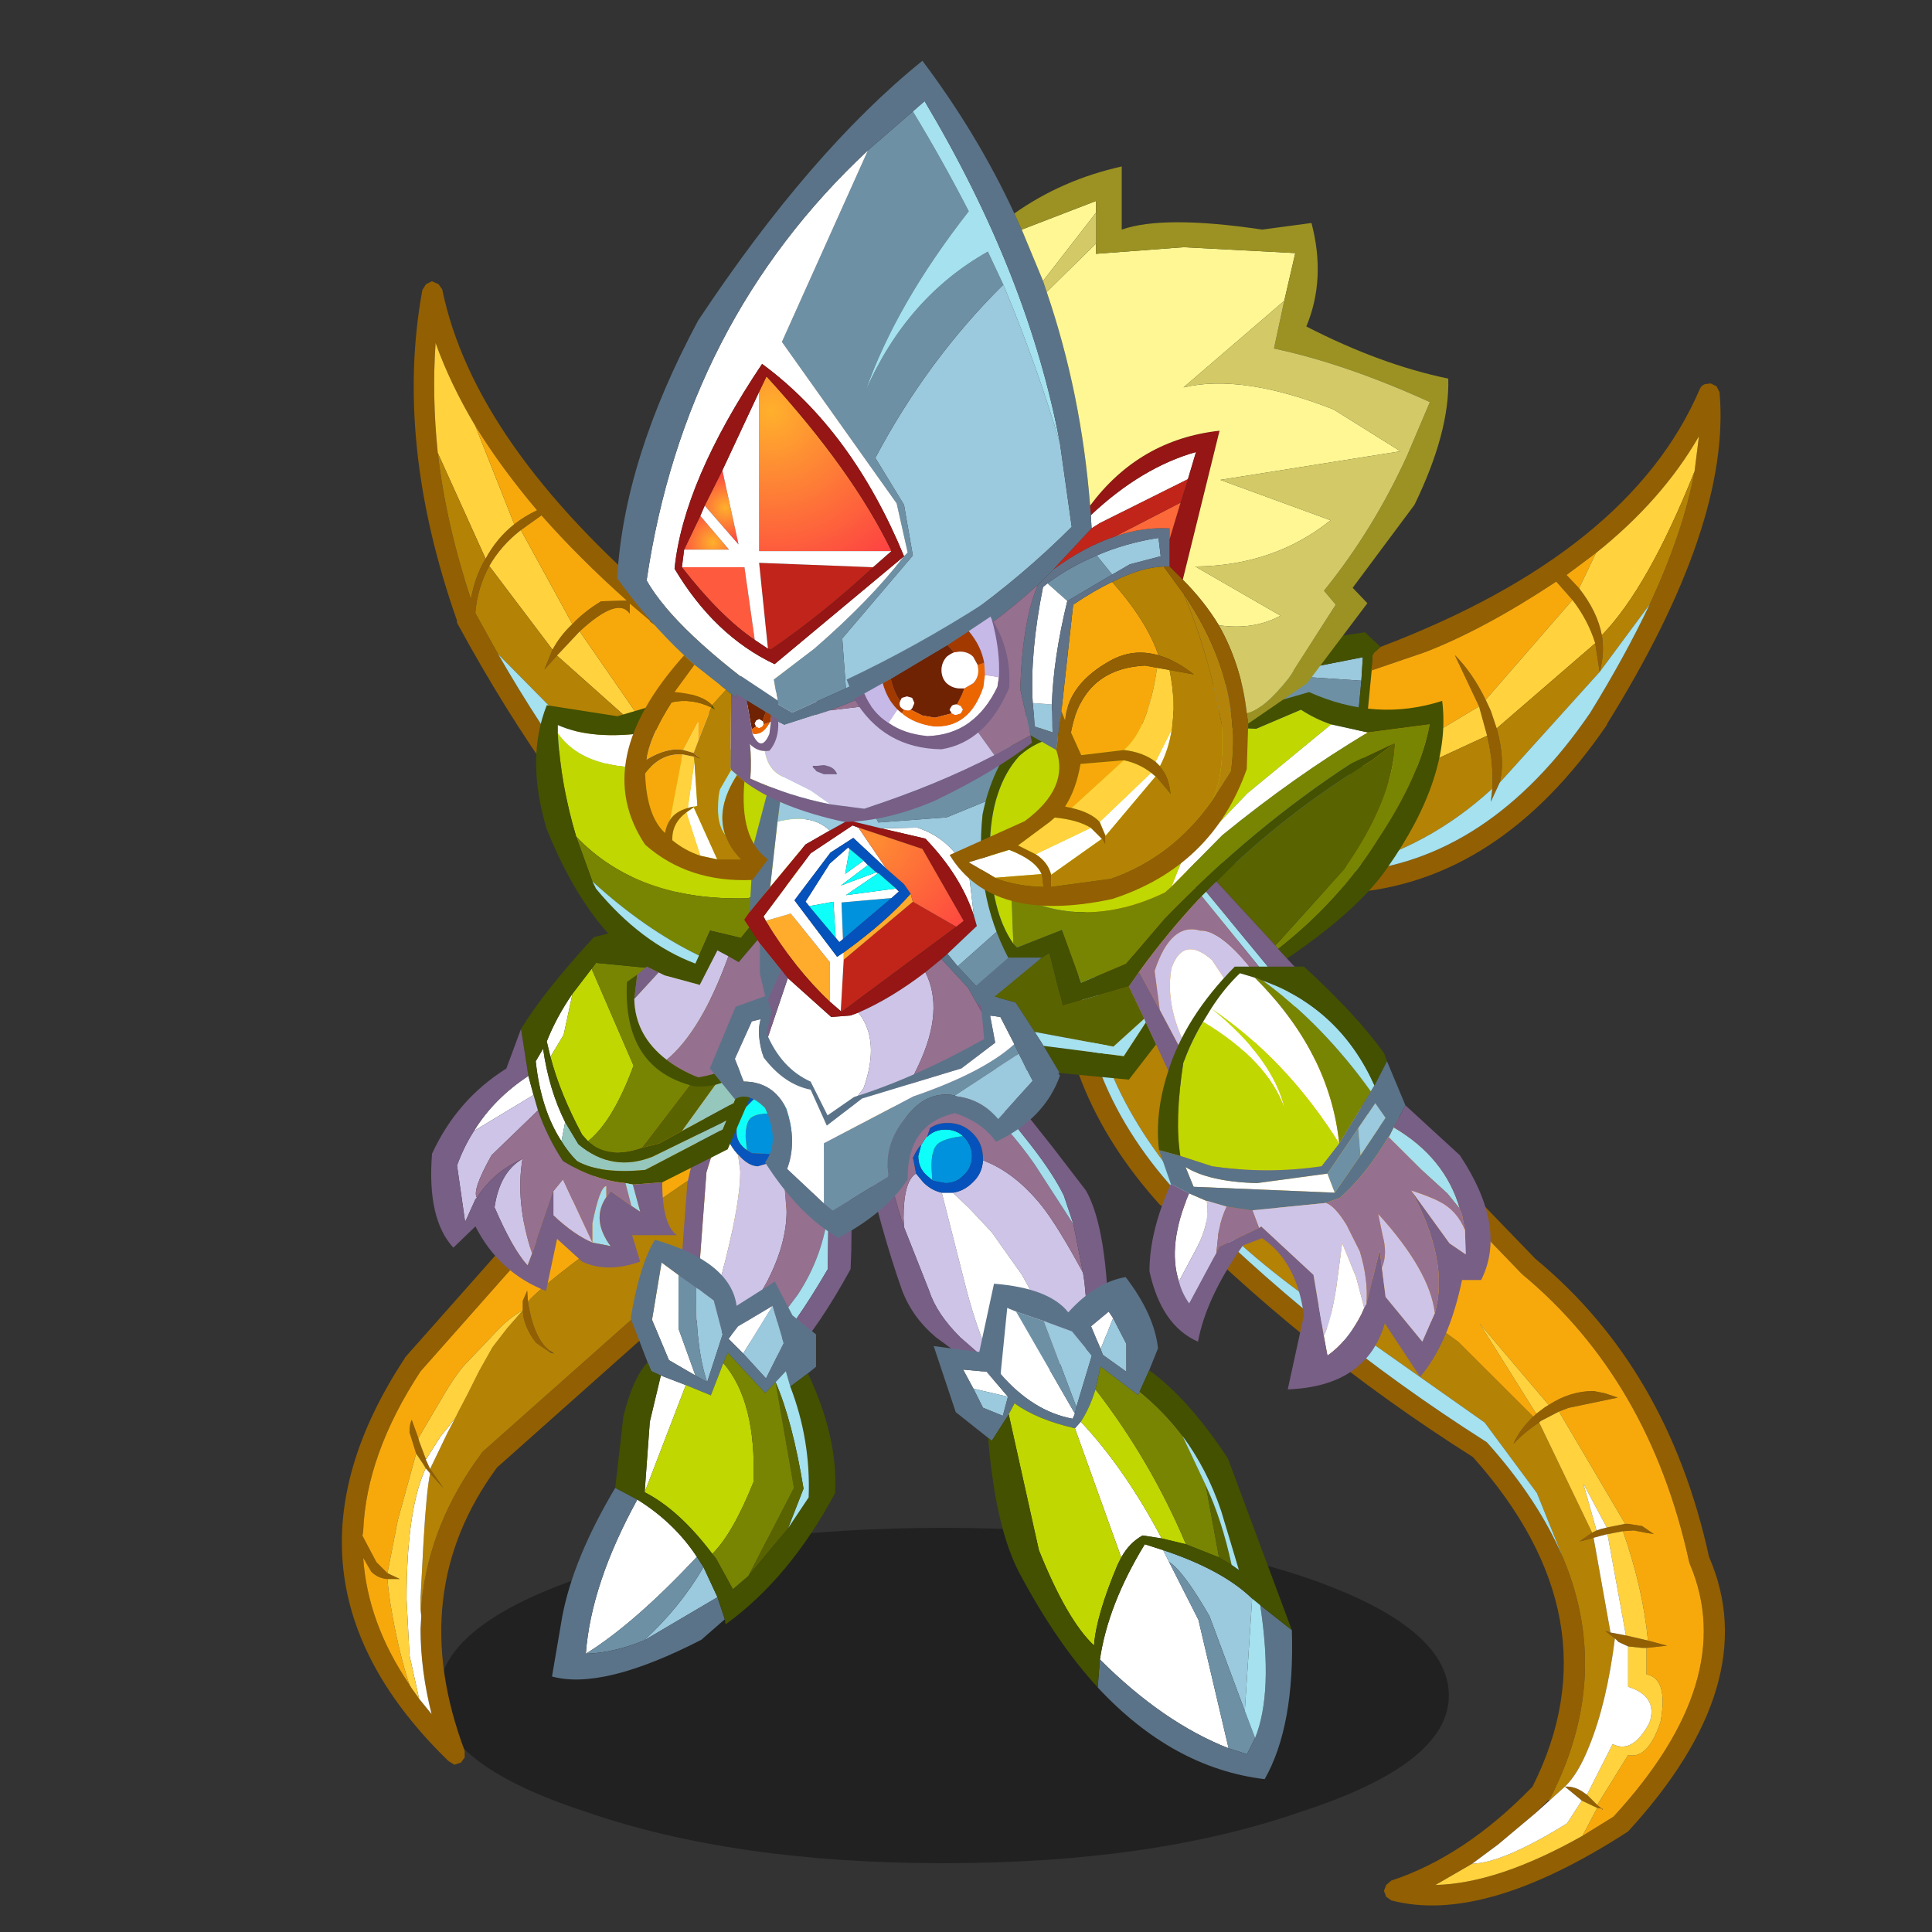 <svg xmlns:ffdec="https://www.free-decompiler.com/flash" xmlns:xlink="http://www.w3.org/1999/xlink" ffdec:objectType="frame" height="90" width="90" xmlns="http://www.w3.org/2000/svg"><rect width="100%" height="100%" fill="#333333" stroke="none"/><use ffdec:characterId="26" height="171.6" transform="matrix(.502 0 0 .501 13.44 2.831)" width="137.8" xlink:href="#a"/><defs><g id="a" transform="translate(-26.75 -5.65)"><use ffdec:characterId="1" height="9.8" transform="matrix(1.689 0 0 3.182 40.685 142.06)" width="55.5" xlink:href="#b"/><use ffdec:characterId="3" height="75.15" transform="translate(98.1 74.6) scale(1.365)" width="45.4" xlink:href="#c"/><use ffdec:characterId="5" height="34.7" transform="translate(105.9 35.65) scale(1.365)" width="39.35" xlink:href="#d"/><use ffdec:characterId="7" height="42.8" transform="translate(38.35 26.15) scale(1.365)" width="26.45" xlink:href="#e"/><use ffdec:characterId="9" height="49.15" transform="translate(31.7 97) scale(1.365)" width="38.55" xlink:href="#f"/><use ffdec:characterId="11" height="43.85" transform="translate(51.2 96.3) scale(1.365)" width="20.35" xlink:href="#g"/><use ffdec:characterId="13" height="47.2" transform="translate(80 101) scale(1.365)" width="29.2" xlink:href="#h"/><use ffdec:characterId="15" height="43.25" transform="translate(40 61) scale(1.365)" width="26.45" xlink:href="#i"/><use ffdec:characterId="17" height="36.45" transform="translate(65.85 65.35) scale(1.365)" width="25.4" xlink:href="#j"/><use ffdec:characterId="19" height="47.5" transform="translate(90.4 64.35) scale(1.365)" width="35.1" xlink:href="#k"/><use ffdec:characterId="25" height="57.55" transform="translate(57.25 5.65) scale(1.365)" width="56.5" xlink:href="#l"/></g><g id="q" fill-rule="evenodd"><path d="M7.8 1.55 7.6 1V.45L8 .1q.3-.15.55 0l.35.4 3.75 10L32.5 31.1q9 7.45 11.8 20.3 3.75 8.6-5.5 18.7l-.15.1q-9.7 6.25-15.95 4.6l-.35-.25-.15-.4.15-.4.35-.3q5-1.65 9.6-6.4 5.75-11.45-4.05-22.45-11.75-7.45-21.2-17.15H7q-7.15-7.9-7-17.6V8.8l.25-.5q.2-.2.5-.15l.45.15.05.1.15.45q-.45 9.8 6.6 17.6l.05.05q9.4 9.6 21 17l.15.1q3.45 3.85 5.15 7.8l.3.75q2.9 7.7-1.1 15.6l-.15.2-.95.95-2.5 2.1-1.75 1.3-2.5 1.45q4.25-.1 10-3.35l2.1-1.3q8.55-9.3 5.2-17.2l-.05-.15q-2.7-12.4-11.35-19.6l-.05-.05-20-20.75-.15-.2-3.6-9.6m30.8 47.6h.2l.95.15.8.55-.6-.1-.75-.15-.75.05-1.05.2-.4.1-.55.15-.95.25.85-.6.3-.15.3-.1.4-.1 1.25-.25m1.55 7.95 1.3.35-1.4.15h-.3l-.95-.1-.65-.3-.25-.25-.65-.5.35.1 1.05.2 1.5.35M36.7 68.3l.3.25-.3-.05-.95-.45-.1-.05-1.15-.95q.7-.05 1.35.45l.15.1.7.7m-3.3-27.25q1.45-.95 3.05-.95l.75.15.9.3-3.35.7-.65.25-1.25.65-.1.1q-.95.6-1.75 1.45.45-1 1.35-1.85l.2-.2.6-.45.25-.15" fill="#925f03"/><path d="m1.8 7.6 2.35-2.55q1.3 12.4 10.75 22.7l12.35 9 5.1 5.1q-.9.85-1.35 1.85.8-.85 1.75-1.45l3.6 7.5-.85.6.95-.25 1.15 6.45-.35-.1.65.5q-.55 4.4-1.75 7.35-.75 1.9-1.65 2.75l-1.05.95-.05-.05.15-.2q4-7.9 1.1-15.6l-.3-.75-1.75-4.35-3.55-4.8L18.5 34.8Q7.65 27.4 3.85 18.85L1.8 7.6" fill="#b48205"/><path d="m4.15 5.05.35-.35 3.3-3.15 3.6 9.6.15.2 20 20.75.05.05q8.65 7.2 11.35 19.6l.05.15q3.35 7.9-5.2 17.2l-2.1 1.3 1-1.9.3.05-.3-.25 2.1-3.4q1.35.3 2.2-2.25.55-2.95-.95-3.25v-1.8l1.4-.15-1.3-.35q-.35-3.6-1.7-7.45l.75-.05.75.15.6.1-.8-.55-.95-.15h-.2l-4.5-7.65.65-.25 3.35-.7-.9-.3-.75-.15q-1.6 0-3.05.95l-4.7-5.55 3.85 6.15-.2.2-5.1-5.1-12.35-9Q5.45 17.45 4.15 5.05M37 68.55l.05.1v-.1H37" fill="#f7a90c"/><path d="M35.7 70.4q-5.75 3.25-10 3.35l2.5-1.45q2.1-.05 6.45-2.75l1-1.55.1.05.95.45-1 1.9m2.9-21.25-1.25.25-1.6-3 .9 3.2-.3.15-3.6-7.5.1-.1 1.25-.65 4.5 7.65m-1.2.7 1.05-.2q1.35 3.85 1.7 7.45l-1.5-.35-1.25-6.9m2.65 7.75v1.8q1.5.3.95 3.25-.85 2.55-2.2 2.25l-2.1 3.4-.7-.7 1.75-3.45q1.35.7 2.5-1.45.6-1.8-1.45-2.45V57.5l.95.1h.3M33.4 41.05l-.25.15-.6.45-3.85-6.15 4.7 5.55" fill="#ffd23e"/><path d="m28.2 72.3 1.75-1.3 2.5-2.1 1-.9 1.05-.95 1.15.95-1 1.55q-4.35 2.7-6.45 2.75m9.15-22.9-.4.1-.3.1-.9-3.2 1.6 3m-.9.7.55-.15.4-.1 1.25 6.9-1.05-.2-1.15-6.45m2.35 7.4v2.75q2.05.65 1.45 2.45-1.15 2.15-2.5 1.45L36 67.6l-.15-.1q-.65-.5-1.35-.45.9-.85 1.65-2.75 1.2-2.95 1.75-7.35l.25.25.65.3" fill="#fff"/><path d="m1.2 8.3.6-.7 2.05 11.25Q7.65 27.4 18.5 34.8l10.55 7.45 3.55 4.8 1.75 4.35q-1.7-3.95-5.15-7.8l-.15-.1q-11.6-7.4-21-17L8 26.45q-7.05-7.8-6.6-17.6l-.15-.45-.05-.1" fill="#a5e1ee"/></g><g id="r" fill-rule="evenodd"><path d="m15.65 19.55-.05-.05.05-.15.05-.6v-.2l.1-.2.4-.35.05-.05Q33.2 11.5 37.95.4q.1-.25.35-.35l.4-.05.4.2.2.4q.8 9-7.65 22.6v.05q-7.3 10.7-17.5 11.45l-.5-.15.2-1.2.2-.05q9.55-.75 16.45-10.85 2.4-3.9 4.05-7.4Q36.85 10.1 37.6 6l.3-2.4q-2.5 4.35-7 7.95l-2 1.5.85.9q1.25 1.6 1.55 3.2.2 1.25-.15 2.5l-.3-1.95q-.5-1.6-1.55-2.95l-1.1-1.25q-4.9 3.25-8.9 4.8l-3.65 1.25m8.5 3.95q.6 2.2.2 3.7l-.6 1.3.1-.9q.1-1.75-.35-3.6l-.55-2-1.65-3.5q1.2 1.2 2.1 3.05l.35.75.4 1.2" fill="#925f03"/><path d="m8.95 19.85 6.1-1.2-.1 1.6-6-.4" fill="#9bc9dd"/><path d="m.2 21.5 8.75-1.65 6 .4q-.55 6.45-2 12.9l-11.6-.75L.2 21.5" fill="#6d90a5"/><path d="m16.25 17.95-.05.05-.4.35-.1.2v.2l-.05.6-.05.15.05.05-.7 7.25-.2 1.25L13.9 33l-.05.35-.2 1.2-12.2-1.6-.1-.55 11.6.75q1.45-6.45 2-12.9l.1-1.6-6.1 1.2L.2 21.5 0 19.2l15.2-2.25 1.05 1" fill="#435101"/><path d="m15.65 19.55 3.65-1.25q4-1.55 8.9-4.8l1.1 1.25-5.9 6.8q-.9-1.85-2.1-3.05l1.65 3.5-8 4.8.7-7.25m14.1-5.6-.85-.9 2-1.5-1.15 2.4" fill="#f7a90c"/><path d="M29.3 14.75q1.05 1.35 1.55 2.95l-6.7 5.8-.4-1.2-.35-.75 5.9-6.8m2 2.4q-.3-1.6-1.55-3.2l1.15-2.4q4.5-3.6 7-7.95L37.6 6q-3.15 7.9-6.3 11.15m-16.55 10.9.2-1.25 8-4.8.55 2-8.75 4.05" fill="#ffd23e"/><path d="m30.85 17.7.3 1.95q.35-1.25.15-2.5Q34.45 13.9 37.6 6q-.75 4.1-3.05 9.05l-3.4 4.6-6.8 7.55q.4-1.5-.2-3.7l6.7-5.8M13.9 33l.85-4.95L23.5 24q.45 1.85.35 3.6-4.4 4.05-9.95 5.4" fill="#b48205"/><path d="M34.55 15.05q-1.65 3.5-4.05 7.4-6.9 10.1-16.45 10.85l-.2.05.05-.35q5.55-1.35 9.95-5.4l-.1.9.6-1.3 6.8-7.55 3.4-4.6" fill="#a5e1ee"/></g><g id="s" fill-rule="evenodd"><path d="m17.75 41.6-.8 1.2q-7.5-7.55-14-19.55v-.15Q-1.3 11 .6.6L.85.2l.4-.2.45.2.25.35q2.15 10.5 15 21.5h-.05l9.55 6.8-.8 1.15-9.55-6.8-.05-.1-1.35-1.15v.7q-.8-1.2-3.4 1.2L9.75 25.5l-.85.95.55-1.35q.5-.95 1.35-1.75.8-.85 1.95-1.55l1.75-.05q-3.25-2.9-5.8-5.8l-1.4 1Q5.95 18 5.15 19.4q-.8 1.45-.95 3.2l1.55 2.8q5.6 9.75 12 16.2M4.2 9.85Q2.5 7 1.5 4.2q-.25 3.65.15 7.5.55 4.8 2.25 9.95.3-1.6 1-2.75.75-1.4 1.95-2.35.7-.55 1.55-.95-2.45-2.9-4.2-5.75" fill="#925f03"/><path d="M5.15 19.4q.8-1.4 2.15-2.45l3.5 6.4q-.85.8-1.35 1.75l-4.3-5.7m4.6 6.1 1.55-1.65 5.45 7.9-7-6.25m-8.1-13.8q-.4-3.85-.15-7.5 1 2.8 2.7 5.65l2.65 6.7q-1.2.95-1.95 2.35l-3.25-7.2" fill="#ffd23e"/><path d="m25.65 30-4.05 5.9-4.85-4.15-5.45-7.9q2.6-2.4 3.4-1.2v-.7l1.35 1.15.05.1 9.55 6.8M7.3 16.95l1.4-1q2.55 2.9 5.8 5.8l-1.75.05q-1.15.7-1.95 1.55l-3.5-6.4m-3.1-7.1q1.75 2.85 4.2 5.75-.85.4-1.55.95L4.2 9.85" fill="#f7a90c"/><path d="m21.6 35.9-2.25 3.3-13.6-13.8-1.55-2.8q.15-1.75.95-3.2l4.3 5.7-.55 1.35.85-.95 7 6.25 4.85 4.15m-16.7-17q-.7 1.15-1 2.75-1.7-5.15-2.25-9.95l3.25 7.2" fill="#b48205"/><path d="m19.35 39.2-1.6 2.4q-6.4-6.45-12-16.2l13.6 13.8" fill="#a5e1ee"/></g><g id="t" fill-rule="evenodd"><path d="m35 5.2 2.4-2.1.5-.2q.3.05.5.25l.15.5-.25.5L10.55 28.9q-6.25 8.5-2.2 19.3v.45L8.1 49l-.45.15-.4-.25q-12.8-12.45-3-27.4l.05-.1L23 .25q.2-.2.5-.25l.45.2.25.5-.15.45-.1.15-18.6 21.05q-3.7 5.65-3.9 10.9l-.05.3.95 1.8.75.75.85.4H3.1q-.65-.05-1.1-.5l-.55-.95q.3 4.45 3.15 8.65l.15.25.5.7.85 1.05q-.75-3-.75-5.8l.05-.9v-.4l.05-.75q.6-5.25 4-9.85l.1-.15L35 5.2M5.05 27.95 4.6 26.5q0-.55.15-.85l.45 1.25.05.2.45 1.2v.05l.05.1L6 29l.9 1.3-.9-1-.3-.35-.15-.25-.5-.75m7.25-9.8v-.6l.3-.7.05.75q.4 2.6 1.55 3.4l-.05.05-.95-.65q-.85-1.1-.9-2.2v-.05" fill="#925f03"/><path d="m31.35 4.3 3.65.9L9.55 27.85l-.1.15q-3.4 4.6-4 9.85l-.05.75v.4l-.05-.4v-.8l.2-3.8q.2-3.5.45-4.7l.9 1L6 29l1.2-2.5.5-.95.25-.5.6-1.15.8-1.6.9-1.6 1-1.3 1.05-1.2q.05 1.1.9 2.2l.95.65.3.1-.25-.15q-1.15-.8-1.55-3.4 1.1-1.25 6.15-4.9 5.35-3.95 12.55-8.4" fill="#b48205"/><path d="m7.7 25.55-.5.95L6 29l-.25-.55-.05-.1.05-.05.95-1.5 1-1.25M6 29.3q-.25 1.2-.45 4.7l-.2 3.8v.8l.05.4-.05.9q0 2.8.75 5.8l-.85-1.05-.65-2.95-.2-3.8q0-6.15 1.3-8.95l.3.35" fill="#fff"/><path d="m23.95 1.3.35.1 4.2 1.9q1.05.5 2.85 1-7.2 4.45-12.55 8.4-5.05 3.65-6.15 4.9l-.05-.75-.3.7v.65q-.95.5-1.9 1.55l-1.8 1.9q-.75.7-1.9 2.7L5.2 26.9l-.45-1.25q-.15.3-.15.85l.45 1.45L3.8 32.5l-.7 3.6-.75-.75-.95-1.8.05-.3q.2-5.25 3.9-10.9L23.95 1.3M3.1 36.5q.1 1.4.55 3.6.5 2.35.95 3.6-2.85-4.2-3.15-8.65L2 36q.45.45 1.1.5" fill="#f7a90c"/><path d="m3.1 36.1.7-3.6 1.25-4.55.5.75.15.25q-1.3 2.8-1.3 8.95l.2 3.8.65 2.95-.5-.7-.15-.25q-.45-1.25-.95-3.6-.45-2.2-.55-3.6h.85l-.85-.4m2.1-9.2 1.5-2.55q1.15-2 1.9-2.7l1.8-1.9q.95-1.05 1.9-1.55l-1.05 1.2-1 1.3-.9 1.6-.8 1.6-.6 1.15-.25.5-1 1.25-.95 1.5H5.7l-.45-1.2-.05-.2" fill="#ffd23e"/></g><g id="u" fill-rule="evenodd"><path d="M15.6 2.4h.05-.05m-4.95 17.35-.9-.4.75-10.05q.95-3.1 1.95-5.5l.4.5-.65.6q-.35.55-.35 1.55 0 .75.75 1.6l.05.05.15 1.15q0 2-1 6l-1.15 4.5" fill="#fff"/><path d="M15.65 8.1 13.6 8l-.35-.2-.1-.9q0-.9.3-1.25.35-.35 1.2-.35l1.1.3.6.3v.15l.05.4q0 .9-.65 1.65h-.1" fill="#0092dd"/><path d="M13.25 7.8q-.7-.5-.7-1.25 0-1 .35-1.4l1.05-1.05.9.1q1.3.35 1.5 1.7l-.6-.3-1.1-.3q-.85 0-1.2.35-.3.35-.3 1.25l.1.9" fill="#0efffa"/><path d="m12.65 8.1-.05-.05q-.75-.85-.75-1.6 0-1 .35-1.55l.65-.6.2-.1.15-.05.15-.05h.6L12.9 5.15q-.35.4-.35 1.4 0 .75.7 1.25l.35.2 2.05.1v.05l-.45.4-1.2.35q-.65 0-1.35-.8" fill="#0855bd"/><path d="m12.5 20.55-1.85-.8 1.15-4.5q1-4 1-6l-.15-1.15q.7.8 1.35.8l1.2-.35q.45.3.6 1.55l.15 1.85q0 2.2-1.3 4.75l-2.15 3.85" fill="#cec4e7"/><path d="M13.75.85 15.6 2.4h.05l2.2 1.95.15.15q.7 3.6.8 7.3-.35 3.2-2.1 5.85l-2.65 3.55-1.25-.5-.3-.15 2.15-3.85q1.3-2.55 1.3-4.75l-.15-1.85q-.15-1.25-.6-1.55l.45-.4.1-.05q.65-.75.65-1.65l-.05-.4V5.9q-.2-1.35-1.5-1.7l-.9-.1h-.6l-.15.05-.15.05-.2.1-.4-.5q.6-1.65 1.3-2.95" fill="#95708f"/><path d="m14.8 21.55-.75-.35 2.65-3.55q1.75-2.65 2.1-5.85l-.05 4.1q-2.3 3.95-3.95 5.65" fill="#a5e1ee"/><path d="m9.75 19.35-1.2-.55.65-8.75Q10.6 3.75 12.65 0l1.1.85q-.7 1.3-1.3 2.95-1 2.4-1.95 5.5l-.75 10.05M18 4.5l1.8 1.75q.75 4.65.5 9.65-2.1 3.85-4.15 6.15l-1.35-.5q1.65-1.7 3.95-5.65l.05-4.1q-.1-3.7-.8-7.3" fill="#785f85"/><path d="m7.4 23.15 1.7.65-2.8 7.3.35-4.8.75-3.15m2.35 0-1.8-1.05-1.15-2.75.65-3.9 1.15.85v3.65l1.15 3.2m3.25-1.5-1-1 .65-.85L15 18.4l-2 3.25M5.8 31.6q2.5 1.55 4.05 3.9-4.25 4.55-7.55 6.6.35-4.75 3.5-10.5" fill="#fff"/><path d="m9.8 17.15 1.2.9.6 2.3-1.05 3.25q-.8-2.35-.75-6.45M15 18.4l.75 2.55-1.2 2.4-1.55-1.7 2-3.25m-4.7 17.8.95 2.05-5 2.95q2.45-2.25 4.05-5" fill="#9bc9dd"/><path d="m9.75 23.15-1.15-3.2V16.3l1.2.85q-.05 4.1.75 6.45l-.8-.45m.1 12.35.45.7q-1.6 2.75-4.05 5-2.1.85-3.95.9 3.3-2.05 7.55-6.6" fill="#6d90a5"/><path d="m6.5 22.25-1.15-3Q5.95 15.6 7 13.9q5.15 1.5 5.55 4.5l2.6-1.65 1.2 2.3 1.6 1.3v2.2l-.55.45-1.2.9-.3-1.05-.7.75-.7.75-2.55-2.75-.3.7-.85 2.2-1.7-.7-1.7-.65-.65-.3-.25-.6m5.25 17.5-1.6 1.4Q3.45 44.6 0 43.65l.7-4.1q.75-3.95 3.6-8.75l1.5.8q-3.15 5.75-3.5 10.5 1.85-.05 3.95-.9l5-2.95.5 1.5M8.6 16.3l-1.15-.85-.65 3.9 1.15 2.75 1.8 1.05.8.45 1.05-3.25-.6-2.3-1.2-.9-1.2-.85m6.4 2.1-2.35 1.4-.65.85 1 1 1.55 1.7 1.2-2.4L15 18.4" fill="#5b7388"/><path d="m9.1 23.8 1.7.7.85-2.2q2.25 2.6 2.05 8.1-1.4 3.5-2.8 4.9-2.25-3-4.6-4.2l2.8-7.3" fill="#c0d702"/><path d="M17.4 23q2.05 4.35 1.85 8.15-3.1 5.8-7.45 8.95l-.05-.35-.5-1.5-.95-2.05-.45-.7Q8.3 33.15 5.8 31.6l-1.5-.8.55-4.85q.65-2.65 1.65-3.7l.25.6.65.3-.75 3.15-.35 4.8q2.35 1.2 4.6 4.2l.25.3 1.15 2.1 1.05-.9 2.7-3.25 1.4-2.1q.15-3.9-1.25-7.55l1.2-.9" fill="#435101"/><path d="m15.2 23.6.7-.75.3 1.05q1.4 3.65 1.25 7.55l-1.4 2.1 1.05-2.7q-.75-4.6-1.9-7.25" fill="#a5e1ee"/><path d="m13.35 36.8 3.1-6-1.25-7.2q1.15 2.65 1.9 7.25l-1.05 2.7-2.7 3.25" fill="#596300"/><path d="m11.65 22.3.3-.7 2.55 2.75.7-.75 1.25 7.2-3.1 6-1.05.9-1.15-2.1-.25-.3q1.4-1.4 2.8-4.9.2-5.5-2.05-8.1" fill="#788502"/></g><g id="v" fill-rule="evenodd"><path d="m15.5 17.65-.4.25-1.45.9-1.15-2.95-1.65-3-2.05-2.9-1.5-1.6-1.15-1.1q.75-.1 1.35-.7.65-.6.7-1.5 2.15.8 4 3.1 1.1 1.4 2.8 4.55l.1.65.4 4.3M3.65 5.95l.5.6q.55.55 1.25.7l1.65 6.5q.9 3.45 2 5.45l-2.4-2.1q-1.6-1.6-2.1-3.15l-1.5-3.8-.2-.5L2.8 9q0-2.55.85-3.05" fill="#cec4e7"/><path d="m13.65 18.8-2.95 1.7-1.4-1.05-.25-.25q-1.1-2-2-5.45L5.4 7.25h.75l1.15 1.1 1.5 1.6 2.05 2.9 1.65 3 1.15 2.95" fill="#fff"/><path d="m4.75 6.4-.05-.95q0-1.1.4-1.5.45-.4 1.75-.55l.05.05.05.05q.5.55.5 1.25 0 .8-.55 1.3-.5.55-1.25.55l-.8-.15-.1-.05" fill="#0092dd"/><path d="m4 4 .35-.55h.05q.5-.5 1.25-.5.7 0 1.2.45-1.3.15-1.75.55-.4.4-.4 1.5l.05.95-.4-.35q-.55-.5-.55-1.3L4 4" fill="#0efffa"/><path d="m4.4 3.45.2-.6q.5-.35 1.2-.35 1 0 1.7.7t.7 1.7v.15q-.05.9-.7 1.5-.6.6-1.35.7H5.4q-.7-.15-1.25-.7l-.5-.6-.2-1.05v-.05Q3.75 4.2 4 4l-.2.75q0 .8.55 1.3l.4.35.1.05.8.15q.75 0 1.25-.55.55-.5.55-1.3 0-.7-.5-1.25l-.1-.1q-.5-.45-1.2-.45-.75 0-1.25.5" fill="#0552bc"/><path d="M1.25 3.25q1.65-1.25 3.4-2l2.7-.9Q10 2.85 11.7 5.3l2.65 4.1.65 3.3q-1.7-3.15-2.8-4.55-1.85-2.3-4-3.1V4.9q0-1-.7-1.7t-1.7-.7q-.7 0-1.2.35l-.2.6h-.05L4 4q-.25.2-.55.85l-.05.05h.05l.2 1.05Q2.8 6.45 2.8 9l.05.65Q2 7.2 1.25 3.25" fill="#95708f"/><path d="M7.35.35 8.4.15 11.45 4Q13 6 13.7 7.45l.65 1.95-2.65-4.1Q10 2.85 7.35.35" fill="#a4ddec"/><path d="M8.4.15 9.65 0l3.25 4.1 2.3 3q1.5 2.65 1.55 9.7l-1.25.85-.4-4.3-.1-.65-.65-3.3-.65-1.95Q13 6 11.45 4L8.4.15m2.3 20.35q-.35.2-.6.35L5 17.1q-1.6-1.35-2.3-3.2Q1.25 9.8 0 4.2l1.25-.95Q2 7.2 2.85 9.65l.2.5 1.5 3.8q.5 1.55 2.1 3.15l2.4 2.1.25.25 1.4 1.05" fill="#785f85"/><path d="m14.45 23.3.4-.45q3 3.2 5.5 7.95l-1.3-.2q-.9.5-1.45 1.5l-3.15-8.8m0-1-.15.35q-2.7-.5-4.9-3.05l.45-4.5.6.25 4 6.95m1.75-4.4-.65-1.55 1.2-1 .3.45-.85 2.1m-8.65 2.7-.7-1.3 1.6.15 1.45 1.7-2.35-.55m8.6 18.45q.55-3.75 3.05-7.85l1.25.4.4.8 2 3.95 2.05 8.75q-4.45-1.75-8.75-6.05" fill="#fff"/><path d="m12.35 16 1.9.7 1.35 1.65-1.05 3.5-2.2-5.85m3.85 1.9.85-2.1.9 1.75v1.9l-1.6-1.15-.15-.4m-8.65 2.7 2.35.55-.35 1.3-1.35-.55-.65-1.3m12.9 11q4.05 1.35 6.05 3.3l-.5 7.65-2.4-6.45q-1.75-3.05-2.75-3.7l-.4-.8" fill="#9bc9dd"/><path d="m10.45 15.35 1.9.65 2.2 5.85-.1.45-4-6.95m10.4 17.05q1 .65 2.75 3.7l2.4 6.45.7 1.85-.55 1.1-1.25-.4-2.05-8.75-2-3.95" fill="#6d90a5"/><path d="m8.55 23.95-2.2-1.75-1.5-4.5 3.1.4 1-4.65q3.75.3 5.05 1.95 1.85-2.05 3.9-2.4 1.95 2.55 2.2 4.85l-.6 1.5-.65 1.45-.1.25-2.55-1.95-.35 1.55q-.4 1.3-1 2.2l-.4.45q-2.6-.6-4.1-1.7l-.4.75-1.15 1.8-.25-.2m20.65 13.1q.2 6.55-1.85 10.15-6.25-.75-11.35-6.25l.15-1.9q4.3 4.3 8.75 6.05l1.25.4.55-1.1q1.25-3.1.35-9.05l2.15 1.7M12.35 16l-1.9-.65-.6-.25-.45 4.5q2.2 2.55 4.9 3.05l.15-.35.1-.45 1.05-3.5-1.35-1.65-1.9-.7m4.7-.2-.3-.45-1.2 1 .65 1.55.15.4 1.6 1.15v-1.9l-.9-1.75M9.9 21.15l-1.45-1.7-1.6-.15.7 1.3.65 1.3 1.35.55.35-1.3" fill="#5b7388"/><path d="m9.95 22.35.4-.75q1.5 1.1 4.1 1.7l3.15 8.8-.25.5q-1.45 3.45-1.6 5.5-1.85-1.75-3.75-6.5l-2.05-9.25m4.9.5q.6-.9 1-2.2Q19.6 25.5 22 31.2l-1.65-.4q-2.5-4.75-5.5-7.95" fill="#c0d702"/><path d="m15.85 20.65.35-1.55 2.55 1.95.1-.25q1.65 1.35 2.9 3l1.6 3.4.9 4.9-2.25-.9q-2.4-5.7-6.15-10.55" fill="#788502"/><path d="m8.55 23.95.25.2 1.15-1.8L12 31.6q1.9 4.75 3.75 6.5.15-2.05 1.6-5.5l.25-.5q.55-1 1.45-1.5l1.3.2 1.65.4 2.25.9.85.5.5.35-1.2-4q-.95-2.85-2.65-5.15-1.25-1.65-2.9-3l.65-1.45q2.65 1.9 5.35 6l4.35 11.7-2.15-1.7-.55-.45q-2-1.95-6.05-3.3l-1.25-.4q-2.5 4.1-3.05 7.85l-.15 1.9q-2.8-3.05-5.3-7.75-1.65-3.1-2.15-9.25" fill="#435101"/><path d="M23.35 27.2q1.1 2.35 1.75 5.4l-.85-.5-.9-4.9" fill="#596300"/><path d="m26.5 34.9.55.45q.9 5.95-.35 9.05l-.7-1.85.5-7.65m-3.15-7.7-1.6-3.4q1.7 2.3 2.65 5.15l1.2 4-.5-.35q-.65-3.05-1.75-5.4" fill="#a5e1ee"/></g><g id="w" fill-rule="evenodd"><path d="m6.6 28.6.35 1.3-4.05 2.45q1.35-2.2 3.7-3.75m1.5-1.3-.25-1.05Q8.5 24.6 9.6 23L9 25.8l-.9 1.5m.75 5.75Q7.45 30.9 7.1 27.6l.5-.85q.4 2.8 1.5 5l-.25 1.3" fill="#fff"/><path d="m10.65 33.05-.4-.45q-1.5-2.8-2.15-5.3l.9-1.5.6-2.8 1.3-1.7 2.85 6.6q-1.4 3.8-3.1 5.15" fill="#c0d702"/><path d="M14.3 33.5q-2.3.8-3.65-.45 1.7-1.35 3.1-5.15l-2.85-6.6.3-.4 6.15.6 3.25 3.75-6.3 8.25" fill="#788502"/><path d="m20.6 25.25.85 1-4.4 6.1-1.55.85-1.2.3 6.3-8.25" fill="#596300"/><path d="m21.45 26.25.55.6-1.45 3.6-3.5 1.9 4.4-6.1m-12.6 6.8.25-1.3.9 1.5q2.3 1.95 5.05.85l5-2.45-.25.6L14.55 35q-3.05.3-4.65-.6-.6-.6-1.05-1.35" fill="#95c7bc"/><path d="M6.1 25.4q1.55-2.55 4.95-6.25l2.3-.6 5.55 2.1 4.25 6-3 6.95-4.45 2.25-2 .15-.5-.1q-2.15-.2-4.25-1.5-1.05-1.6-1.7-3.45l-.3-1.05-.35-1.3-.5-3.2m15.35.85-.85-1-3.25-3.75-6.15-.6-.3.4L9.6 23q-1.1 1.6-1.75 3.25l.25 1.05q.65 2.5 2.15 5.3l.4.45q1.35 1.25 3.65.45l1.2-.3 1.55-.85 3.5-1.9 1.45-3.6-.55-.6M9.1 31.75q-1.1-2.2-1.5-5l-.5.85q.35 3.3 1.75 5.45.45.75 1.05 1.35 1.6.9 4.65.6l5.25-2.75.25-.6-5 2.45q-2.75 1.1-5.05-.85l-.9-1.5" fill="#435101"/><path d="m6.95 29.9.3 1.05L4.1 34q-1.35 2.4-1 2.9L3 37l-.7 1.55-.55-3.85q.45-1.25 1.15-2.35l4.05-2.45m1.35 6.55.65-.8 2 4.3q-1.2-.5-2.65-1.85v-1.65m-2.1-2.2q-.5 2.95.65 6.45l-.3.8q-1-1.05-2.25-3.95.35-2.4 1.9-3.3" fill="#cec4e7"/><path d="m13.2 35.9.5.1.5 1.85-.6-.4-.4-1.55m-2.25 4.05v-1.3q.5-2.5.95-2.55v.75q-1.05 1.55.3 3.35l-1.25-.25" fill="#a4ddeb"/><path d="M7.25 30.95q.65 1.85 1.7 3.45 2.1 1.3 4.25 1.5l.4 1.55-1.4-1-.3.4v-.75q-.45.05-.95 2.55v1.3l-2-4.3-.65.8-1.45 4.25q-1.15-3.5-.65-6.45-2 .9-3.1 2.65-.35-.5 1-2.9l3.15-3.05" fill="#95708f"/><path d="m6.1 25.4.5 3.2q-2.35 1.55-3.7 3.75-.7 1.1-1.15 2.35l.55 3.85L3 37l.1-.1q1.1-1.75 3.1-2.65-1.55.9-1.9 3.3 1.25 2.9 2.25 3.95l.3-.8 1.45-4.25v1.65q1.45 1.35 2.65 1.85l1.25.25q-1.35-1.8-.3-3.35l.3-.4 1.4 1 .6.4-.5-1.85 2-.15q0 2.9 1 3.6h-3.05l.55 1.8q-2.25.8-3.95 0l-1.7-1.55-.75 3.55Q4.6 42 3 38.85L1.5 40.3Q-.3 38.35.05 33.9q1.7-3.7 5.05-5.8l1-2.7" fill="#785f85"/><path d="M8.6 5.25V4.7q2.35 1.05 6.15.5l11.6-3.65-.35 3.6L14.65 7.6q-4.4.05-6.05-2.35" fill="#fff"/><path d="m25 15.4-1.2.4-2.3.7q-7.45.2-11.65-4.2Q8.8 8.8 8.6 5.25q1.65 2.4 6.05 2.35L26 5.15 25 15.4" fill="#c0d702"/><path d="m23.8 15.8-2.75 3.4-2.1-.5-.75 1.7q-3.7-1.8-7.25-5.05l-1.1-3.05q4.2 4.4 11.65 4.2l2.3-.7" fill="#788502"/><path d="M14.65 21.15q-4.05-2.55-6.8-9.35-1.45-4.8 0-8.45l4.8.75L26.45 0l-.1 1.55-11.6 3.65q-3.8.55-6.15-.5v.55q.2 3.55 1.25 7.05l1.1 3.05.25.5q3.05 3.7 6.75 5.1l.25-.55.75-1.7 2.1.5 2.75-3.4 1.2-.4-.1.7-.4.5-3.6 4.25-.7-.4-.75-.4-1.2 2.35-2.4-.65-.4-.2-.8-.4m6.85 6.7Q20 29.5 17.85 29.3 13 28.1 13.3 22.2l.7-.5-.2 1.65q.05 2.5 2.2 4.15.9.7 2.15 1.2 2.1-.35 3.55-1.55l-.2.7" fill="#435101"/><path d="m18.2 20.4-.25.55q-3.7-1.4-6.75-5.1l-.25-.5q3.55 3.25 7.25 5.05" fill="#a5e1ee"/><path d="m15.45 21.55.4.2 2.4.65 1.2-2.35.75.4q-1.85 5.1-4.2 7.05-2.15-1.65-2.2-4.15l1.65-1.8" fill="#cec4e7"/><path d="m14.65 21.15.8.4-1.65 1.8.2-1.65.65-.55m9.85-4.55.4-.5q-.65 6.15-3 11.6l-.4.15.2-.7 2.8-10.55" fill="#785f85"/><path d="m20.2 20.45.7.4 3.6-4.25-2.8 10.55q-1.45 1.2-3.55 1.55-1.25-.5-2.15-1.2 2.35-1.95 4.2-7.05" fill="#95708f"/></g><g id="x" fill-rule="evenodd"><path d="m9.05 16.1-.1-2.5 3.4-.3-3.3 2.8" fill="#0092dd"/><path d="m8.9 21 .2-3.5 4.7-3.95 2.95 1.7-7.8 5.8L8.9 21" fill="#c1251a"/><path d="m3.8 14.85 1.7-.5 2.65 3.3v2.7q-2.35-2.2-4.35-5.5" fill="#ffac2d"/><path d="M9.1 17.5V17q2.9-2.1 4.55-4l.15.55-4.7 3.95" fill="#ffab2e"/><path d="m8.35 29-1.25.45-3.65-5.2 1.85-5.5 2.95 2.65 1.3-.1.55-.2q1.5 1.9.35 5.15L8.35 29M4.6 8.1q2.3-.6 3.55.6l-1.65.95-2.4 2.9.5-4.45m7.05.45 2.45-.05q2.55.85 3.55 3.45l.3 2.55q-.9-2.75-3.3-5.25l-3-.7m-4.9 5.3-.2-.25-.05-.05 1.65-2.6 1.25-1.1.1.1-.3 1.7 1.25-.9.3.3-1.85 1.4 2.4-.9.15.05-2.2 1.5 3.4-.45.2.2-.5.45-3.4.3.1 2.5-.25.2-.25-.3-.15-2.45-1.65.3m-2.95 1-.15-.3 3.2-4.3 2.85-1.9.4.15 1.9 2.8-2.25-2.1-1.55 1-2.45 3.25 2.9 3.85.45-.3v.5L8.9 21l-.75-.65v-2.7l-2.65-3.3-1.7.5" fill="#fff"/><path d="m3.4 16.4-1.05-1.6v-.05l.35-.5 1.4-1.7 2.4-2.9 1.65-.95L9.4 8l2.25.55 3 .7q2.4 2.5 3.3 5.25l.2.7-2 1.9-.4.35-1.1.9q-2.35 1.8-4.55 2.75l-.55.2-1.3.1-2.95-2.65-.45-.55-1.45-1.8m6.7-7.9-.4-.15-2.85 1.9-3.2 4.3.15.3q2 3.3 4.35 5.5l.75.65.05.05 7.8-5.8.5-.4-2.8-4.9L10.1 8.5" fill="#951614"/><path d="m9.5 9.95-.1-.1-1.25 1.1-1.65 2.6.05.05.2.25L8.55 16l.25.3.25-.2 3.3-2.8.5-.45-.2-.2-1.2-1.05-.15-.05-.55-.5-.3-.3-.95-.8M9.1 17l-.45.3-2.9-3.85L8.2 10.2l1.55-1L12 11.3l1.2 1.05.45.65Q12 14.9 9.1 17" fill="#0552bc"/><path d="m6.75 13.85 1.65-.3.15 2.45-1.8-2.15m5.9-1.2-3.4.45 2.2-1.5 1.2 1.05m-1.35-1.1-2.4.9 1.85-1.4.55.5m-.85-.8-1.25.9.3-1.7.95.8" fill="#0efffa"/><path d="M12.9 27.35 8.35 29l2.1-2.75Q11.6 23 10.1 21.1q2.2-.95 4.55-2.75 1.3 2.55-.45 6.3l-1.3 2.7" fill="#cec4e7"/><path d="m20.45 24.55-7.55 2.8 1.3-2.7q1.75-3.75.45-6.3l1.1-.9 1.8 1.95.65 1.15 2.25 4" fill="#95708f"/><path d="m5 5 4.45-1.1 2 4.25 4.65-.35 7.55-3.1-2.25 9.2-4.55 4.05-.7-.85 2-1.9-.2-.7-.3-2.55q-1-2.6-3.55-3.45l-2.45.05L9.4 8l-1.25.7Q6.9 7.5 4.6 8.1L5 5" fill="#9bc9dd"/><path d="M9.45 3.9 25.4 0l-.7 13.55-6.5 5.85-1.35-1.45 4.55-4.05 2.25-9.2-7.55 3.1-4.65.35-2-4.25" fill="#6d90a5"/><path d="m24.7 13.55-.05 1.85-5.6 5.2-.85-.05-.65-1.15-1.8-1.95.4-.35.7.85 1.35 1.45 6.5-5.85m-20.8 6.8h-.05l-.45-1.9V16.4l1.45 1.8-.95 2.15m-1.2-6.1.25-4.5 1.2-4.55L5 5l-.4 3.1-.5 4.45-1.4 1.7" fill="#5b7388"/><path d="M19.05 20.6 21 24.35l-.55.2-2.25-4 .85.05m-15.6 3.65-.45-.6.8-3.1.1-.2.95-2.15.45.55-1.85 5.5" fill="#785f85"/><path d="m12 11.3-1.9-2.8 4.35 1.45 2.8 4.9-.5.4-2.95-1.7-.15-.55-.45-.65L12 11.3" fill="url(#m)"/><path d="m20.7 23.25.3.65-4.35 2.85-.25-.05q-1.5-.15-2.6 1-2.05 2.1-1.65 4.45l-.05.15-3.75 2.3-.6-.5V30l.1-.05 6-3.15.15-.05q4.6-1.6 6.7-3.5" fill="#6d90a5"/><path d="m7.75 34.1-2.5-2.35q.7-1.85-.05-4.1-.9-1.85-2.9-1.85l-.6-1.55 1.15-2.55.6-.15q-.3 1.05.2 2.6 1.4 1.85 3.2 2.2l1.1 2.45 2.4-1.85 6.75-2.05 2.3-1.75-.35-1.85.7.1.95 1.85q-2.1 1.9-6.7 3.5l-.15.05-6 3.15-.1.05v4.1" fill="#fff"/><path d="m21 23.9.95 1.85-2.35 2.6Q18.45 27 16.75 26.8l-.1-.05L21 23.9" fill="#9bc9dd"/><path d="m3.85 19.95.35 1.1-.35 1.45q1 2.4 3 3.3L8 28.1l1.8-1.25q4.15-1.3 8.85-3.95l-.3-3.1 2.45.7 3 4.9q-1.05 2.95-4.35 4.5-.95-1.35-2.8-1.95-3.25.75-3.2 4.5-1.4 2.2-4.7 4-2.7-1.55-5-5.15 1.05-1.4 0-3.7Q2.6 26.45 1.7 27L0 24.9l1.75-4.2 2.1-.75m16.85 3.3-.95-1.85-.7-.1.35 1.85-2.3 1.75-6.75 2.05-2.4 1.85-1.1-2.45q-1.8-.35-3.2-2.2-.5-1.55-.2-2.6l-.6.15-1.15 2.55.6 1.55q2 0 2.9 1.85.75 2.25.05 4.1l2.5 2.35.6.5 3.75-2.3.05-.15q-.4-2.35 1.65-4.45 1.1-1.15 2.6-1l.25.05.1.05q1.7.2 2.85 1.55l2.35-2.6L21 23.9l-.3-.65" fill="#5b7388"/></g><g id="y" fill-rule="evenodd"><path d="m24.25 2.2 2.5.55q-4.95 2.95-9.9 7l-3.45 3.5.65-1.65 4.5-4.7 5.7-4.7m-4.7 21.2-3.65 3.15-1.85-3.1q-1.05-2.5-.65-4.65.8-2.25 2.75-.55l3.4 5.15" fill="#fff"/><path d="M2.65 17.15q-1.55-2.2-1.6-6.55.05-4.1 2-6.25l.3-.25q2.1-1.7 8.4-1.95l7.4.35 3.05-1.3q1 .65 2.05 1l-5.7 4.7-4.5 4.7-.65 1.65-.45.4q-5.6 2.7-10.45 0l.15 3.5" fill="#c0d702"/><path d="m26.75 2.75 4.2-.55q-.65 3.5-3.5 7.8-2.6 4.2-6.8 7.5l-.2-.25.25-.25 4.45-4.95q3.3-4.7 3.45-8.6L25.55 4.9Q18.9 9.25 12.9 15.45l-2.6 3.05-3.05 1.3-1.3-3.6-3.05 1.2-.25-.25-.15-3.5q4.85 2.7 10.45 0l.45-.4 3.45-3.5q4.95-4.05 9.9-7" fill="#788502"/><path d="m4.55 18.1.55-.35.9 3.6 4.5-1.3 1.05 2.2-2.1 1.9-5.35-1-1.3-2-1.45-.4 3.2-2.65m11.9-5.2q4.6-4.6 10.65-8.3l1.5-1.15q-.15 3.9-3.45 8.6L20.7 17l-.25.25-4-4.35" fill="#596300"/><path d="M24.25 2.2q-1.05-.35-2.05-1l-3.05 1.3-7.4-.35q-6.3.25-8.4 1.95l-.3.25q-1.95 2.15-2 6.25.05 4.35 1.6 6.55l.25.25 3.05-1.2 1.3 3.6 3.05-1.3 2.6-3.05q6-6.2 12.65-10.55l3.05-1.45-1.5 1.15q-6.05 3.7-10.65 8.3l-.7.7-.3.3q-2.3 2.45-4.25 5.15l-.7 1-4.5 1.3-.9-3.6-.55.35H2.3Q0 13.7.55 8.35 1.2 5.05 3.2 2.8l4.95-1.5h10.1l4.5-1.3q4.55 2.05 9.05.6.65 5.15-3.75 11.4-1.95 2.85-6.8 6.15l-.6-.65q4.2-3.3 6.8-7.5 2.85-4.3 3.5-7.8l-4.2.55-2.5-.55M12.35 24l-1.85 2.4-4.7-.45-1.1-1.85 5.45.7 1.5-2.3.7 1.5" fill="#435101"/><path d="m15.45 13.9.3-.3 6.3 7.65-.4.3-6.2-7.65m-3.8 8.6-1.5 2.3-5.45-.7-.6-.95 5.35 1 2.1-1.9.1.25" fill="#a5e1ee"/><path d="M2.3 18.1h2.25l-3.2 2.65 1.45.4 1.3 2 .6.95 1.1 1.85-2.25-.2-1.65-3.7H.7L0 20.1l2.3-2" fill="#5b7388"/><path d="m21.05 22.1-1.5 1.3-3.4-5.15q-1.95-1.7-2.75.55-.4 2.15.65 4.65l1.85 3.1-.5.4-2.8-5.3-.35-2.65q1.1-3.35 3.1-2.75 2.05-.05 5.7 5.85" fill="#cec4e7"/><path d="M11.2 19.05q1.95-2.7 4.25-5.15l6.2 7.65-.6.55q-3.65-5.9-5.7-5.85-2-.6-3.1 2.75l.35 2.65-1.4-2.6" fill="#95708f"/><path d="m20.65 17.5.6.65 1.95 2.1-1.15 1-6.3-7.65.7-.7 4 4.35.2.25M10.5 20.05l.7-1 1.4 2.6 2.8 5.3L14.2 28l-1.85-4-.7-1.5-.1-.25-1.05-2.2" fill="#785f85"/><path d="m26.5 41.95-.2.45q-.95 1.85-2.3 2.8l-.25-1.35q.5-1.05.85-3.3l.4-3 .95 2.3.55 2.1m-12.6-1.8q-.8-2.5.7-6l1.15.5h.05l.05.6q0 1.15-.7 2.55l-1.25 2.35m10.6-6.05-9.6-.4-.55-1.35q1.6 1 4.85 1.1l4.8-.65.5 1.3m-5.45-14.65q5.1 5.05 5.75 11.3-3.6-5.75-8.7-9.2 4.2 3.4 5 6.85-1.15-3.3-5.55-5.95l.55-.9q.9-1.4 1.95-2.4l1 .3" fill="#fff"/><path d="m24.8 30.75-1.2 1.55q-3.7.55-7.45 0L14 31.6q-.4-2.45.2-6.35.6-1.55 1.35-2.8 4.4 2.65 5.55 5.95-.8-3.45-5-6.85 5.1 3.45 8.7 9.2" fill="#c0d702"/><path d="m26.95 27.2-2.15 3.55q-.65-6.25-5.75-11.3l.55.2q4 2.9 7.35 7.55" fill="#788502"/><path d="M28.5 29.65Q32 31.7 33 35.2l-.85-1.05-1.75-1.6-1.15-1.15-1.1-1.1.05-.05.3-.6m-1.3-2.85-.25.4q-3.35-4.65-7.35-7.55 5.25 1.9 7.6 7.15" fill="#a5e1ee"/><path d="M12.55 31.2q-.3-2.5.6-5.3 1.15-3.75 4.55-7.2h4.7q3.55 3.25 5.45 5.9l.2.55-.85 1.65q-2.35-5.25-7.6-7.15l-.55-.2-1-.3q-1.05 1-1.95 2.4l-.55.9q-.75 1.25-1.35 2.8-.6 3.9-.2 6.35l-1.45-.4" fill="#435101"/><path d="m14.6 34.15-1.25-.65-.8-2.3 1.45.4 2.15.7q3.75.55 7.45 0l1.2-1.55 2.15-3.55.25-.4.85-1.65 1.25 3-.8 1.5-.3.6-.05.05q-1.5 2.55-3.3 4.15l-.95.35-5 .5h-.1l-1.65-.25-1.35-.4h-.05l-1.15-.5m11.65-2.6 1.7-2.55-.7-1-1.15 1.7-2.1 3.1-4.8.65q-3.25-.1-4.85-1.1l.55 1.35 9.6.4 1.75-2.55" fill="#5b7388"/><path d="m26.1 29.7.15 1.85-1.75 2.55-.5-1.3 2.1-3.1" fill="#6d90a5"/><path d="m26.1 29.7 1.15-1.7.7 1-1.7 2.55-.15-1.85" fill="#9bc9dd"/><path d="m29.7 33.95 2.6 3.6 1.1.75-.05-1.65-.2-1.05-.15-.4q-1-3.5-4.5-5.55l.8-1.5 3.7 3.4q3.25 4.9 1.45 8.5h-1.3q-.9 4.3-2.85 6.6L27.9 43q-1.25 4.3-6.6 4.5l1.1-5.05q-.5-3.7-2.85-5.25l-1.3.5q-2.5 3.55-3.05 6.55-2.5-1.1-3.3-4.8 0-2.7 1.45-5.95l1.25.65q-1.5 3.5-.7 6 .2.8.7 1.5l1.85-3.45.2-.4 2.7-1.3.15-.1 3.55 3.3.7 4.15.25 1.35q1.35-.95 2.3-2.8l.2-.45.1-.2.05-.05.9-3.7.15 1.2.25 2 2.5 3.05.85-1.95q1-3.5-1.6-8.35" fill="#785f85"/><path d="m33.35 36.65.05 1.65-1.1-.75-2.6-3.6q1.35.45 1.9.75 1.2.6 1.75 1.95M31.3 42.3l-.85 1.95-2.5-3.05-.25-2q.4-.9.05-2.2l-.3-1.45q3.5 3.85 3.85 6.75m-4.65-.6-.05.05-.1.2-.55-2.1-.95-2.3-.4 3q-.35 2.25-.85 3.3l-.7-4.15-3.55-3.3-.15.1-.45-1.2 5-.5q.6.2 1.4 1.5l.9 1.8q.6 2 .45 3.6m-10.2-3.5-1.85 3.45q-.5-.7-.7-1.5l1.25-2.35q.7-1.4.7-2.55l-.05-.6 1.35.4q-.35.7-.55 1.7l-.15 1.45" fill="#cec4e7"/><path d="M29.7 33.95q2.6 4.85 1.6 8.35-.35-2.9-3.85-6.75l.3 1.45q.35 1.3-.05 2.2l-.15-1.2-.9 3.7q.15-1.6-.45-3.6l-.9-1.8q-.8-1.3-1.4-1.5l.95-.35q1.8-1.6 3.3-4.15l1.1 1.1 1.15 1.15 1.75 1.6.85 1.05.15.4.2 1.05q-.55-1.35-1.75-1.95-.55-.3-1.9-.75l-.05-.05.05.05M19.35 36.5l-2.7 1.3-.2.4.15-1.45q.2-1 .55-1.7l1.65.25h.1l.45 1.2" fill="#95708f"/></g><g id="z" fill-rule="evenodd"><path d="m30.1 26.05.8 5.7q-6.7 6.7-15.35 11l-.25-3.4 4.8-5.65-.6-3.45-1.95-3.2q3.55-6.7 8.7-11.8 2.2 5.25 3.85 10.8m-1.85 17.7 1.3.1.05 1.9-1.2-.4-.15-1.6M32.6 33.7q1.95-.85 4.2-1.2l.15 1.25-2.1.55-1.2.7-1.05-1.3" fill="#9bc9dd"/><path d="m17.05 6.1 3.05-2.65q2 3.3 3.8 6.8-4.95 6.35-7 12.2 2.8-6.35 8.3-9.45l1.05 2.25q-5.15 5.1-8.7 11.8l1.95 3.2.6 3.45-4.8 5.65.25 3.4-3.65 1.65-.95-.55-.3-1.7 2.75-2.1q3.8-3.3 6.1-6.3l.25-.25-.75-3.35-7.8-11L17.05 6.1M30.6 36.8l-1.35-1.2q1.55-1.15 3.35-1.9l1.05 1.3-3.05 1.8" fill="#6d90a5"/><path d="M18.65 33.4h-9V22.55l.5-1.05q5.85 6.4 8.5 11.9" fill="url(#n)"/><path d="m7.15 27.9 1.1 5.05-2.3-2.65 1.2-2.4" fill="url(#o)"/><path d="m5.65 31 1.95 2.3H4.55l1.1-2.3" fill="url(#p)"/><path d="M4.4 34.5h4.25l.7 4.95Q7 37.85 4.4 34.5" fill="#fe5a3e"/><path d="m10.25 40.05-.6-5.85 7.75.3q-3.5 3.25-6.95 5.6l-.2-.05" fill="#c1241a"/><path d="M32.2 30.95q3.45-3.25 7.15-4.3l-.55 1.85-6 3-.55.35-.05-.9m-21.25 12.9q-7-5-8.95-8.45Q4.6 17.75 17.05 6.1L11.2 19.15l7.8 11 .75 3.35-.25.25q-2.3 3-6.1 6.3l-2.75 2.1.3 1.7m17.3-.1q-.2-3.4.7-7.9l.3-.25 1.35 1.2q-.95 3.9-1.05 7.05l-1.3-.1m-9.6-10.35-1.25 1.1-7.75-.3.6 5.85-.9-.6-.7-4.95H4.4l.15-1.2H7.6L5.65 31l.3-.7 2.3 2.65-1.1-5.05 2.5-5.35V33.4h9m.85.35q-3.55-8.6-9.65-13.1-5.35 8-5.95 13.95 2.7 4.55 6.8 6.5l8.8-7.35m-9.7 10.7.25 2.65q.25 1.3 1.3 1.7l1.8.9 1.35.95q-2.8-.55-5.45-1.75.2-2.35-.55-5.25l1.3.8m15.9 11.2-1.8-1.05 2.75-.85q1.8.7 2.2 1.65l-3.15.25m7.5-2.85-.4-.95 3.5-3.35.3.25-3.4 4.05m3.7-4.75-.3-.3 1.1-2.2q-.2 1.35-.8 2.5m-4.7 4.2.75.75-3.45 2.45q-.2-.85-1.05-1.4l3.75-1.8m-26.95-4.5.2 3-.25.05-.4.1.45-3.15m-.05 3.1 1.6 3.55-1.15-.25-.95-2.95.5-.35" fill="#fff"/><path d="m38.8 28.5.55-1.85q-3.7 1.05-7.15 4.3l-.05-.65q3.35-4.5 8.8-5.1l-2.5 10.15-.9-.9V32.6l.75-2.5.5-1.6m-21.4 6 1.25-1.1q-2.65-5.5-8.5-11.9l-.5 1.05-2.5 5.35-1.2 2.4-.3.7-1.1 2.3-.15 1.2q2.6 3.35 4.95 4.95l.9.6.2.05q3.45-2.35 6.95-5.6m2.1-.75-8.8 7.35q-4.1-1.95-6.8-6.5.6-5.95 5.95-13.95 6.1 4.5 9.65 13.1" fill="#951614"/><path d="m20.1 3.45.8-.7q7.05 11.85 9.2 23.3-1.65-5.55-3.85-10.8L25.2 13q-5.5 3.1-8.3 9.45 2.05-5.85 7-12.2-1.8-3.5-3.8-6.8M7.35 52.75q-.5-.65-.5-1.75 0-1 .15-1.4l.75-1.3.4.35q-1.45 2.25-.8 4.1" fill="#a5e1ee"/><path d="M4.55 40.5Q2.15 38.25 0 35.25q.45-8.1 5.5-17.55Q13.15 6.15 20.75 0 24.5 5 27 10.4l.5 1.1 1.45 3.5.25.75q2.35 6.9 2.95 14.55l.05.65.05.9-2.6 2.8-1.05 1.05q-6.1 5.55-14.15 8.55l-3.1 1-1.55-.8-1.3-.8-.75-.5-.35-.3-2.15-1.7-.7-.65M20.1 3.45 17.05 6.1Q4.6 17.75 2 35.4q1.95 3.45 8.95 8.45l.95.55 3.65-1.65q8.65-4.3 15.35-11l-.8-5.7q-2.15-11.45-9.2-23.3l-.8.7" fill="#5b7388"/><path d="m27.5 11.5 5.05-1.95v.8L28.95 15l-1.45-3.5m5.05.95v.7l5.95-.45 7.6.4-.75 3.25-6.85 5.9q3.95-.95 10.2 1.5l4.55 2.85L41 28.55l7.5 2.75q-3.85 3.1-9.2 3.15l5.8 3.35q-1.85 1-4.2.65-1-1.65-2.45-3.1l2.5-10.15q-5.45.6-8.8 5.1-.6-7.65-2.95-14.55l3.35-3.3" fill="#fff793"/><path d="M27 10.4q3.25-2.3 7.3-3.2v4.3q2.85-1 9.55 0l3.35-.45q1 3.8-.35 7.05 5.05 2.6 9.65 3.55.1 3.65-2.3 8.6L50 35.9l1 1.05-4.1 5.45-4 2.75-.1-.7q1.15-.25 2.85-2.4l3.2-5-.8-.95q3.35-4.15 5.65-9.2l1.55-3.65q-5.7-2.6-10.6-3.65l.7-3.25.75-3.25-7.6-.4-5.95.45v-3.6L27.5 11.5l-.5-1.1" fill="#9b9223"/><path d="M32.55 10.35v2.1l-3.35 3.3-.25-.75 3.6-4.65m12.8 6-.7 3.25q4.9 1.05 10.6 3.65L53.7 26.9q-2.3 5.05-5.65 9.2l.8.95-3.2 5q-1.7 2.15-2.85 2.4-.35-3.25-1.9-6 2.35.35 4.2-.65l-5.8-3.35q5.35-.05 9.2-3.15L41 28.55l12.25-1.95-4.55-2.85q-6.25-2.45-10.2-1.5l6.85-5.9" fill="#d3ca67"/><path d="m30.2 44.3.8-7.25q1.4-.95 2.65-1.55 2.35 2.65 3.15 5-1.7-.5-3.25.35-2.9 1.6-3.1 4.1l-.25-.65m4.25 2.65-2.9.35-.7-1.55q.8-4.35 5.05-4.55l.8.15q-.6 4.2-2.25 5.6M30.9 50.9l-.45-.1q.75-1.15 1.05-2.9l2.95-.25-3.55 3.25M5.25 41.15l2.15 1.7-.95 1.05q-.7-.75-2.55-.9l1.35-1.85m1.15 2.9-.9 2.3v-1.3l-1 1.9q-1.1-.2-2.5.65.2-1.55 1.7-3.9 1.35-.3 2.7.35m-1.95 3.2L3.6 51.7q-.25.35-.35.9Q2 51.45 1.9 48.55q1.05-1.4 2.55-1.3" fill="#f7a90c"/><path d="m36.7 41.35.85.15q.45 2.2.15 4.05l-1.1 2.2q-.85-.65-2.15-.8 1.65-1.4 2.25-5.6m-3.9 10.5q-.6-.65-1.9-.95l3.55-3.25q1 .2 1.85.85l-3.5 3.35m-4.35 2.2-1.2-.6 2.15-1.6.35-.3q1.55.15 2.45.7l-3.75 1.8M5.5 46.35l-.3.8-.7-.2 1-1.9v1.3m-.3 1.05.05.35-.45 3.15q-.85.25-1.2.8l.85-4.45.75.15m-.5 3.8.95 2.95q-1.05-.35-1.9-1.05-.05-1.15.95-1.9" fill="#ffd23e"/><path d="M36.8 40.5q-.8-2.35-3.15-5 1.95-1 3.5-1.05l1.35 1.85q1.7 4 2.6 8.9.2 3.65-.7 5.25-2.7 3.8-6.85 5.25l-4.05.55v-.8L32.95 53l.25.45v-.65l3.4-4.05L37.65 50q-.1-1.25-.75-1.95.6-1.15.8-2.5.3-1.85-.15-4.05l1.65.3q-1.2-.95-2.4-1.3m-7.95 14.9.1.85q-1.8-.05-3.25-.6l3.15-.25M7.4 42.85l.35.3-.05 5v.1l.05.05L7 49.6q-.15.4-.15 1.4 0 1.1.5 1.75.3.9 1.05 1.65H6.8l-1.6-3.55.25-.1-.2-3-.05-.35.55.2-.55-.45.3-.8.9-2.3.25.15-.2-.3.95-1.05" fill="#b48205"/><path d="M40.4 50.45q.9-1.6.7-5.25-.9-4.9-2.6-8.9 4.05 5.95 3.2 12.1l-1.3 2.05" fill="#b4840a"/><path d="m29.85 46.95-1.75-1-.7-3.15q.15-4.65 1.2-7.1l1.05-1.05q2.1-1.55 4.2-2.25 1.85-.65 3.7-.55v2.6h-.4q-1.55.05-3.5 1.05-1.25.6-2.65 1.55l-.8 7.25-.35 2.65m-.6-11.35-.3.25q-.9 4.5-.7 7.9l.15 1.6 1.2.4-.05-1.9q.1-3.15 1.05-7.05l3.05-1.8 1.2-.7 2.1-.55-.15-1.25q-2.25.35-4.2 1.2-1.8.75-3.35 1.9" fill="#5f7288"/><path d="m38.3 30.1-.75 2.5v-.75q-1.85-.1-3.7.55l4.45-2.3" fill="#fe693a"/><path d="m38.8 28.5-.5 1.6-4.45 2.3q-2.1.7-4.2 2.25l2.6-2.8.55-.35 6-3" fill="#c1251a"/><path d="m14.5 50.65-1.35-.95-1.8-.9q-1.05-.4-1.3-1.7l-.25-2.65 1.55.8 3.1-1 8.3-1 2.9 4.05q-3.95 2.05-8.85 3.65l-2.3-.3m-1.2-2.6v.05l.25.3.5.2h.9q-.2-.55-.9-.6l-.75.05" fill="#cec4e7"/><path d="M28.6 35.7q-1.05 2.45-1.2 7.1l.7 3.15-2.45 1.35-2.9-4.05-8.3 1q8.05-3 14.15-8.55" fill="#95708f"/><path d="m28.1 45.95.1.5q-2.55 2-6.6 3.95-3.25 1.4-6.15 1.45-4.4-.95-6.8-2.75l-.5-.45-.4-.35-.05-.15.05-5 .75.5q.75 2.9.55 5.25 2.65 1.2 5.45 1.75l2.3.3q4.9-1.6 8.85-3.65l2.45-1.35m-14.8 2.1.75-.05q.7.05.9.6h-.9l-.5-.2-.25-.3v-.05" fill="#785f85"/><path d="m42.9 45.15-.1 3.1q-2.35 6.65-9.15 8.85-8.15 1.75-11.05-3l5.1-2.3q3.05-2.25 2.15-4.85l.35-2.65.25.65q.2-2.5 3.1-4.1 1.55-.85 3.25-.35 1.2.35 2.4 1.3l-1.65-.3-.85-.15-.8-.15q-4.25.2-5.05 4.55l.7 1.55 2.9-.35q1.3.15 2.15.8l.3.3q.65.7.75 1.95l-1.05-1.25-.3-.25q-.85-.65-1.85-.85l-2.95.25q-.3 1.75-1.05 2.9l.45.1q1.3.3 1.9.95l.4.95v.65l-.25-.45-.75-.75q-.9-.55-2.45-.7l-.35.3-2.15 1.6 1.2.6q.85.55 1.05 1.4v.8l4.05-.55q4.15-1.45 6.85-5.25l1.3-2.05q.85-6.15-3.2-12.1l-1.35-1.85h.4l.9.9q1.45 1.45 2.45 3.1 1.55 2.75 1.9 6l.1.7M8.65 49.1q-.35 3.9 1.6 5.3L9.2 55.8q-4.35.2-7.3-2.4-3.8-5.7 2.65-12.9l.7.65L3.9 43q1.85.15 2.55.9l-.05.15q-1.35-.65-2.7-.35-1.5 2.35-1.7 3.9 1.4-.85 2.5-.65l.7.2.55.45-.55-.2-.75-.15q-1.5-.1-2.55 1.3.1 2.9 1.35 4.05.1-.55.35-.9.35-.55 1.2-.8l.4-.1v.05l-.5.35q-1 .75-.95 1.9.85.7 1.9 1.05l1.15.25h1.6q-.75-.75-1.05-1.65-.65-1.85.8-4.1l.5.45m20.2 6.3q-.4-.95-2.2-1.65l-2.75.85 1.8 1.05q1.45.55 3.25.6l-.1-.85" fill="#925f03"/><path d="M22.9 40.3q-.25.1-.5.3-.35.4-.35.9 0 .55.35.9.4.35.9.35h.3l-.15.4-.35.7h-.05q-.2 0-.3.1l-.15.25.15.25-1.15.3-.85-.15-.8-.4.1-.1.15-.35-.15-.35-.35-.1-.35.1-.1.2q-.4-.45-.65-1.5l3.85-2.3.45.5M8.8 43.55l1.3.8-.2.65-.25-.15-.2.1-.1.2.1.2-.3.2-.35-2" fill="#6f2302"/><path d="m24.95 41 .05.8v.05l-.1.8q-.95 2.85-3.4 2.7-1.35-.2-2.15-.9l.15-.25.2.05h.15l.1-.05.8.4.85.15 1.15-.3.2.1h.1l.3-.1.15-.25-.15-.25-.25-.1.35-.7.15-.4.6-.35q.35-.35.35-.9l-.05-.35.45-.15M9.2 45.85l-.05-.3.3-.2.2.1.2-.1.1-.15.45-.15q-.5.95-1.2.8" fill="#eb6600"/><path d="M23.9 38.85q.85 1 1.05 2.15l-.45.15-.3-.55q-.35-.35-.9-.35l-.4.05-.45-.5 1.45-.95m-4.4 5.35-.15.25-.3-.25q-.7-.7-1-1.8l.55-.3q.25 1.05.65 1.5l-.05.15q0 .25.15.35l.15.1m-9.4.15.35.2v.5h-.05l-.45.15v-.05L9.9 45l.2-.65" fill="#a23a00"/><path d="m25 41.85.45.05.5.1-.1.65Q24.3 45.9 21.1 46q-1.6-.15-2.65-.9l.6-.9.3.25q.8.7 2.15.9 2.45.15 3.4-2.7l.1-.8m-.5-.7.05.35q0 .55-.35.9l-.6.35h-.3q-.5 0-.9-.35-.35-.35-.35-.9 0-.5.35-.9.25-.2.5-.3l.4-.05q.55 0 .9.35l.3.55m-1.4 2.7.25.1.15.25-.15.25-.3.1h-.1l-.2-.1-.15-.25.15-.25q.1-.1.3-.1h.05m-3.15.35-.1.05h-.15l-.2-.05-.15-.1q-.15-.1-.15-.35l.05-.15.1-.2.35-.1.35.1.15.35-.15.35-.1.1m-9.5.85-.1.8q-.55 1.3-1.15 0 .7.15 1.2-.8h.05M9.9 45l.05.15v.05l-.1.15-.2.1-.2-.1-.1-.2.1-.2.2-.1.25.15" fill="#fff"/><path d="M25.95 42q.1-1.85-.5-4 1.35 2.1 1.2 4.7-1.55 3.7-4.6 4.2-3.95-.05-5.95-3.45l.7-.35q.55 1.3 1.65 2 1.05.75 2.65.9 3.2-.1 4.75-3.35l.1-.65m-15.5 2.55.45.3h.05V45q.05 1.25-.6 2-.9.15-1.55-.7l-.75-3.2.75.45.35 2 .05.3q.6 1.3 1.15 0l.1-.8v-.5" fill="#785f85"/><path d="m25.4 37.85-1.5 1-1.45.95-3.85 2.3-.55.3-1.25.7-.7.35-.5-1.3q4.75-2.25 9.35-5.2l.45.9m-14.5 7-.45-.3-.35-.2-1.3-.8-.75-.45.35-1.2 2.55 1.7v1.2l-.05.05" fill="#5b7388"/><path d="M25.4 37.85v.1l.05.05q.6 2.15.5 4l-.5-.1-.45-.05v-.05l-.05-.8q-.2-1.15-1.05-2.15l1.5-1m-8.6 5.25 1.25-.7q.3 1.1 1 1.8l-.6.9q-1.1-.7-1.65-2" fill="#c6b8e7"/></g><use ffdec:characterId="2" height="75.15" width="45.4" xlink:href="#q" id="c"/><use ffdec:characterId="4" height="34.7" width="39.35" xlink:href="#r" id="d"/><use ffdec:characterId="6" height="42.8" width="26.45" xlink:href="#s" id="e"/><use ffdec:characterId="8" height="49.15" width="38.55" xlink:href="#t" id="f"/><use ffdec:characterId="10" height="43.85" width="20.35" xlink:href="#u" id="g"/><use ffdec:characterId="12" height="47.2" width="29.2" xlink:href="#v" id="h"/><use ffdec:characterId="14" height="43.25" width="26.45" xlink:href="#w" id="i"/><use ffdec:characterId="16" height="36.45" width="25.4" xlink:href="#x" id="j"/><use ffdec:characterId="18" height="47.5" width="35.1" xlink:href="#y" id="k"/><use ffdec:characterId="20" height="57.55" width="56.5" xlink:href="#z" id="l"/><radialGradient cx="0" cy="0" gradientTransform="translate(11.05 9.25) scale(.01)" gradientUnits="userSpaceOnUse" id="m" r="819.2" spreadMethod="pad"><stop offset="0" stop-color="#fe8e32"/><stop offset="1" stop-color="#fe4a40"/></radialGradient><radialGradient cx="0" cy="0" gradientTransform="translate(10.45 23.85) scale(.015)" gradientUnits="userSpaceOnUse" id="n" r="819.2" spreadMethod="pad"><stop offset="0" stop-color="#ffb02c"/><stop offset="1" stop-color="#fd4342"/></radialGradient><radialGradient cx="0" cy="0" gradientTransform="translate(7.35 30.45) scale(.003)" gradientUnits="userSpaceOnUse" id="o" r="819.2" spreadMethod="pad"><stop offset="0" stop-color="#ffb02c"/><stop offset="1" stop-color="#fd4342"/></radialGradient><radialGradient cx="0" cy="0" gradientTransform="translate(6.5 32.8) scale(.003)" gradientUnits="userSpaceOnUse" id="p" r="819.2" spreadMethod="pad"><stop offset="0" stop-color="#ffb02c"/><stop offset="1" stop-color="#fd4342"/></radialGradient><path d="M27.75 0q0 2-8.15 3.4Q11.5 4.9 0 4.9q-11.5 0-19.65-1.5-8.1-1.4-8.1-3.4 0-2.05 8.1-3.5Q-11.5-4.9 0-4.9q11.5 0 19.6 1.4 8.15 1.45 8.15 3.5" fill-opacity=".349" fill-rule="evenodd" transform="translate(27.75 4.9)" id="b"/></defs></svg>